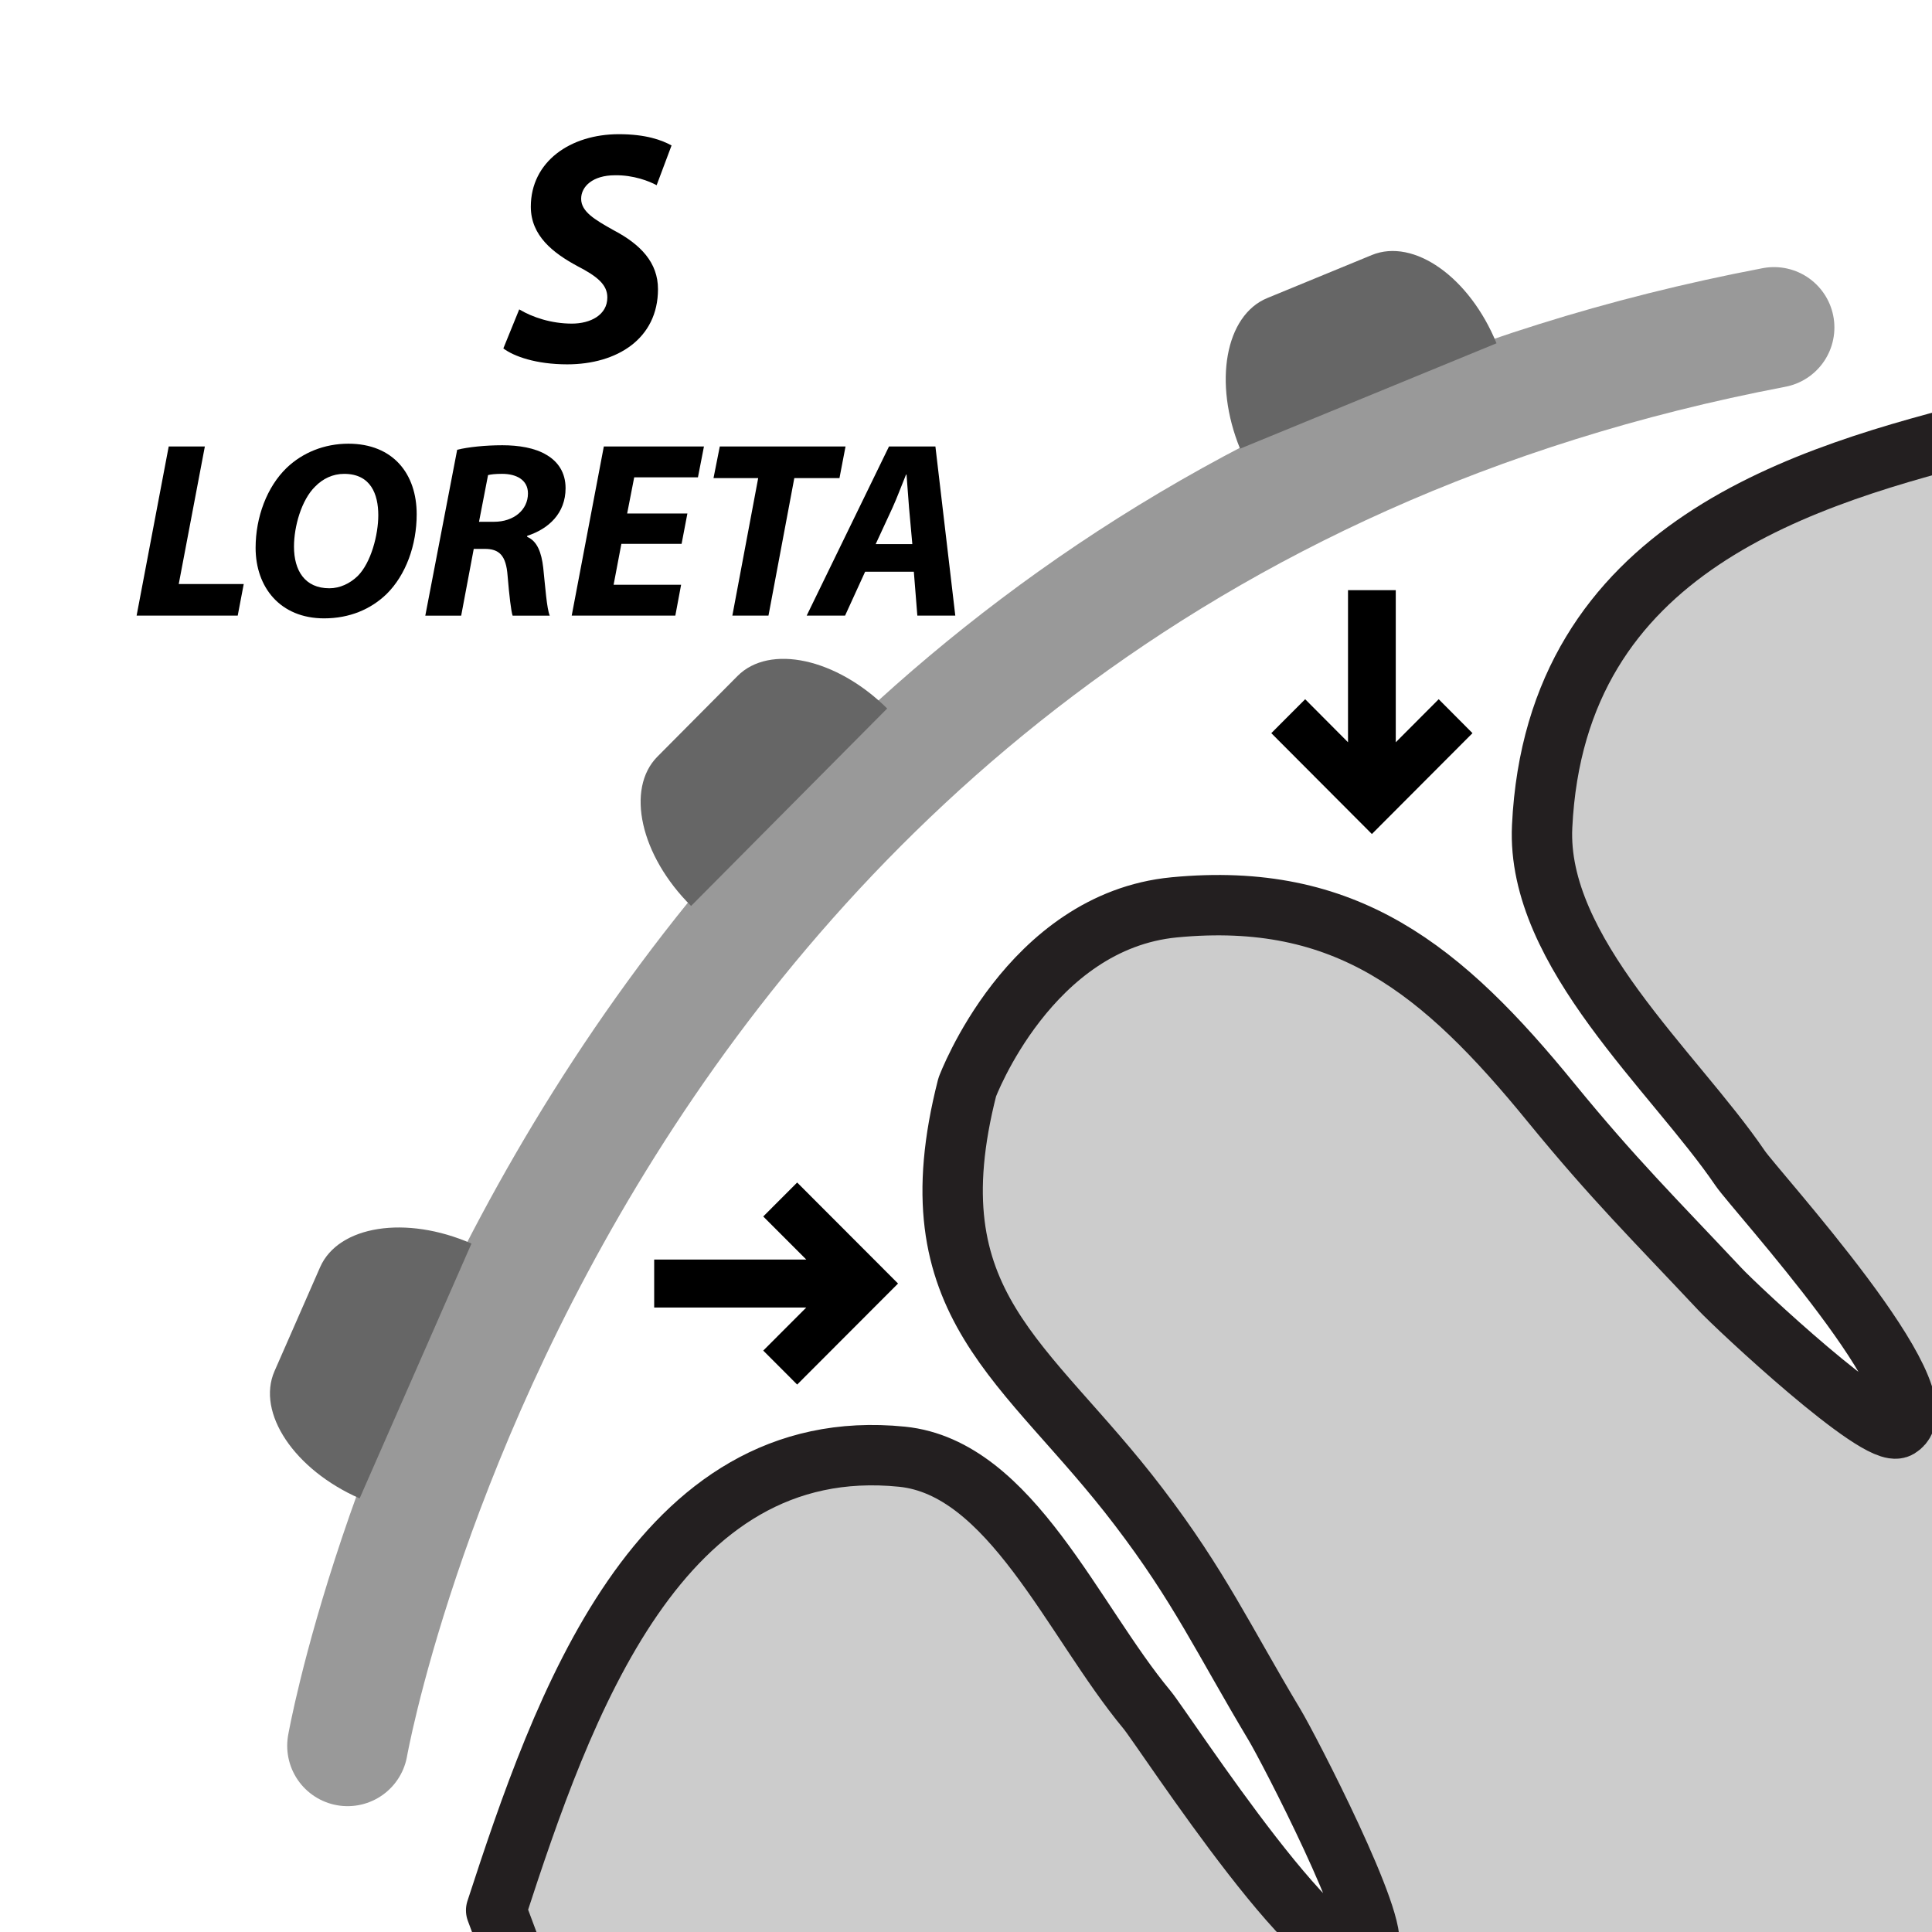 <?xml version="1.0" encoding="utf-8"?>
<!-- Generator: Adobe Illustrator 16.0.3, SVG Export Plug-In . SVG Version: 6.00 Build 0)  -->
<!DOCTYPE svg PUBLIC "-//W3C//DTD SVG 1.1//EN" "http://www.w3.org/Graphics/SVG/1.1/DTD/svg11.dtd">
<svg version="1.1" id="Layer_1" xmlns="http://www.w3.org/2000/svg" xmlns:xlink="http://www.w3.org/1999/xlink" x="0px" y="0px"
	 width="96px" height="96px" viewBox="0 0 96 96" enable-background="new 0 0 96 96" xml:space="preserve">
<g id="Layer_1_1_">
</g>
<path fill="none" d="M96.1,48.098c0,26.498-21.49,47.988-47.994,47.988c-26.51,0-48-21.49-48-47.988
	c0-26.507,21.49-47.998,48-47.998C74.609,0.1,96.1,21.59,96.1,48.098z"/>
<path fill="none" stroke="#999999" stroke-width="6" stroke-linecap="round" stroke-linejoin="round" stroke-miterlimit="10" d="
	M88.15,16.272c-60.501,11.54-70.879,70.475-70.879,70.475"/>
<path fill="none" stroke="#000000" stroke-width="3" stroke-linecap="round" stroke-linejoin="round" stroke-miterlimit="10" d="
	M95.887,34.294"/>
<path fill="#949494" d="M40.906,94.251c0.047,0.092,0.091,0.185,0.137,0.274c0.129-0.127,0.045-0.256,0.004-0.385
	C41,94.178,40.953,94.214,40.906,94.251z"/>
<path fill="#CCCCCC" stroke="#231F20" stroke-width="3" stroke-linecap="round" stroke-linejoin="round" stroke-miterlimit="10" d="
	M110.547,111.631l6.236-77.67L98.896,21.309c-9.19,2.316-21.598,5.802-22.268,19.756c-0.301,6.239,6.555,12.158,9.839,16.983
	c0.757,1.114,10.259,11.474,7.873,12.9c-0.999,0.59-8.015-5.97-8.882-6.897c-3.299-3.514-5.262-5.443-8.367-9.238
	c-5.438-6.674-10.215-10.543-18.74-9.728c-7.213,0.691-10.29,8.937-10.29,8.937C45.283,64.898,51,67.531,56.58,74.87
	c3.011,3.944,4.207,6.586,6.754,10.84c0.675,1.12,5.3,10.039,4.65,11.093c-1.559,2.512-10.146-10.835-10.994-11.85
	c-3.691-4.438-6.768-12.025-12.17-12.57c-12.102-1.223-16.866,12.406-20.167,22.54l4.914,13.164L110.547,111.631z"/>
<path fill="#666666" d="M74.361,17.058L74.361,17.058c-1.338-3.278-4.106-5.242-6.195-4.386l-5.193,2.137
	c-2.089,0.855-2.695,4.207-1.355,7.486l0,0"/>
<path fill="#666666" d="M44.083,35.205L44.083,35.205c-2.514-2.494-5.843-3.219-7.438-1.613l-3.976,4.002
	c-1.592,1.604-0.845,4.926,1.671,7.422l0,0"/>
<path fill="#666666" d="M23.427,61.793L23.427,61.793c-3.246-1.422-6.611-0.898-7.521,1.172l-2.265,5.165
	c-0.909,2.07,0.984,4.901,4.229,6.324l0,0"/>
<path d="M66.982,29.326v7.556l-2.129-2.138L63.17,36.43l4.998,5.012l4.999-5.012l-1.679-1.686l-2.133,2.139v-7.557"/>
<path d="M32.506,64.971h7.556l-2.137,2.139l1.686,1.688l5.012-5.02l-5.012-5.019l-1.686,1.687l2.139,2.141h-7.558"/>
<path d="M25.8,15.373c0.658,0.395,1.597,0.707,2.616,0.707c0.922,0,1.762-0.427,1.762-1.3c0-0.625-0.478-1.037-1.498-1.563
	c-1.186-0.642-2.304-1.497-2.304-2.945c0-2.237,1.958-3.604,4.376-3.604c1.349,0,2.139,0.296,2.617,0.56l-0.741,1.975
	c-0.361-0.198-1.152-0.511-2.073-0.494c-1.103,0-1.678,0.56-1.678,1.167c0,0.642,0.674,1.037,1.612,1.563
	c1.349,0.708,2.206,1.612,2.206,2.929c0,2.468-2.041,3.736-4.509,3.736c-1.546,0-2.649-0.395-3.175-0.791L25.8,15.373z"/>
<path d="M8.383,22.186h1.796L8.882,29.02h3.229l-0.299,1.57H6.788L8.383,22.186z"/>
<path d="M20.705,25.552c0,1.534-0.536,3.017-1.496,3.965c-0.786,0.761-1.846,1.209-3.104,1.209c-2.182,0-3.404-1.546-3.404-3.504
	c0-1.521,0.561-3.029,1.546-3.978c0.785-0.748,1.858-1.197,3.067-1.197C19.533,22.049,20.705,23.545,20.705,25.552z M15.655,24.181
	c-0.673,0.661-1.047,1.971-1.047,2.981c0,1.184,0.536,2.069,1.758,2.069c0.524,0,1.022-0.236,1.409-0.61
	c0.661-0.661,1.022-2.045,1.022-3.017c0-1.048-0.374-2.058-1.695-2.058C16.541,23.545,16.042,23.782,15.655,24.181z"/>
<path d="M22.717,22.348c0.561-0.137,1.409-0.224,2.244-0.224c0.798,0,1.621,0.125,2.207,0.486c0.549,0.324,0.935,0.86,0.935,1.646
	c0,1.247-0.835,2.021-1.908,2.37v0.05c0.499,0.211,0.71,0.772,0.798,1.533c0.1,0.935,0.175,2.033,0.324,2.382h-1.846
	c-0.074-0.225-0.162-0.947-0.249-1.983c-0.075-1.022-0.424-1.334-1.135-1.334H23.54l-0.624,3.317h-1.783L22.717,22.348z
	 M23.802,25.927h0.749c0.972,0,1.683-0.585,1.683-1.409c0-0.673-0.574-0.973-1.284-0.973c-0.337,0-0.549,0.025-0.699,0.062
	L23.802,25.927z"/>
<path d="M33.868,27.024h-2.992l-0.386,2.031h3.354l-0.287,1.534h-5.149l1.596-8.404h4.975l-0.299,1.534h-3.167l-0.35,1.796h2.993
	L33.868,27.024z"/>
<path d="M37.674,23.757h-2.22l0.312-1.572h6.248l-0.301,1.572h-2.244l-1.284,6.833H36.39L37.674,23.757z"/>
<path d="M42.988,28.408l-0.997,2.182h-1.908l4.09-8.404h2.307l0.988,8.404h-1.886l-0.174-2.182H42.988z M45.333,27.037l-0.163-1.808
	c-0.038-0.461-0.087-1.135-0.125-1.646H45.02c-0.211,0.511-0.449,1.16-0.672,1.646l-0.836,1.808H45.333z"/>
</svg>
